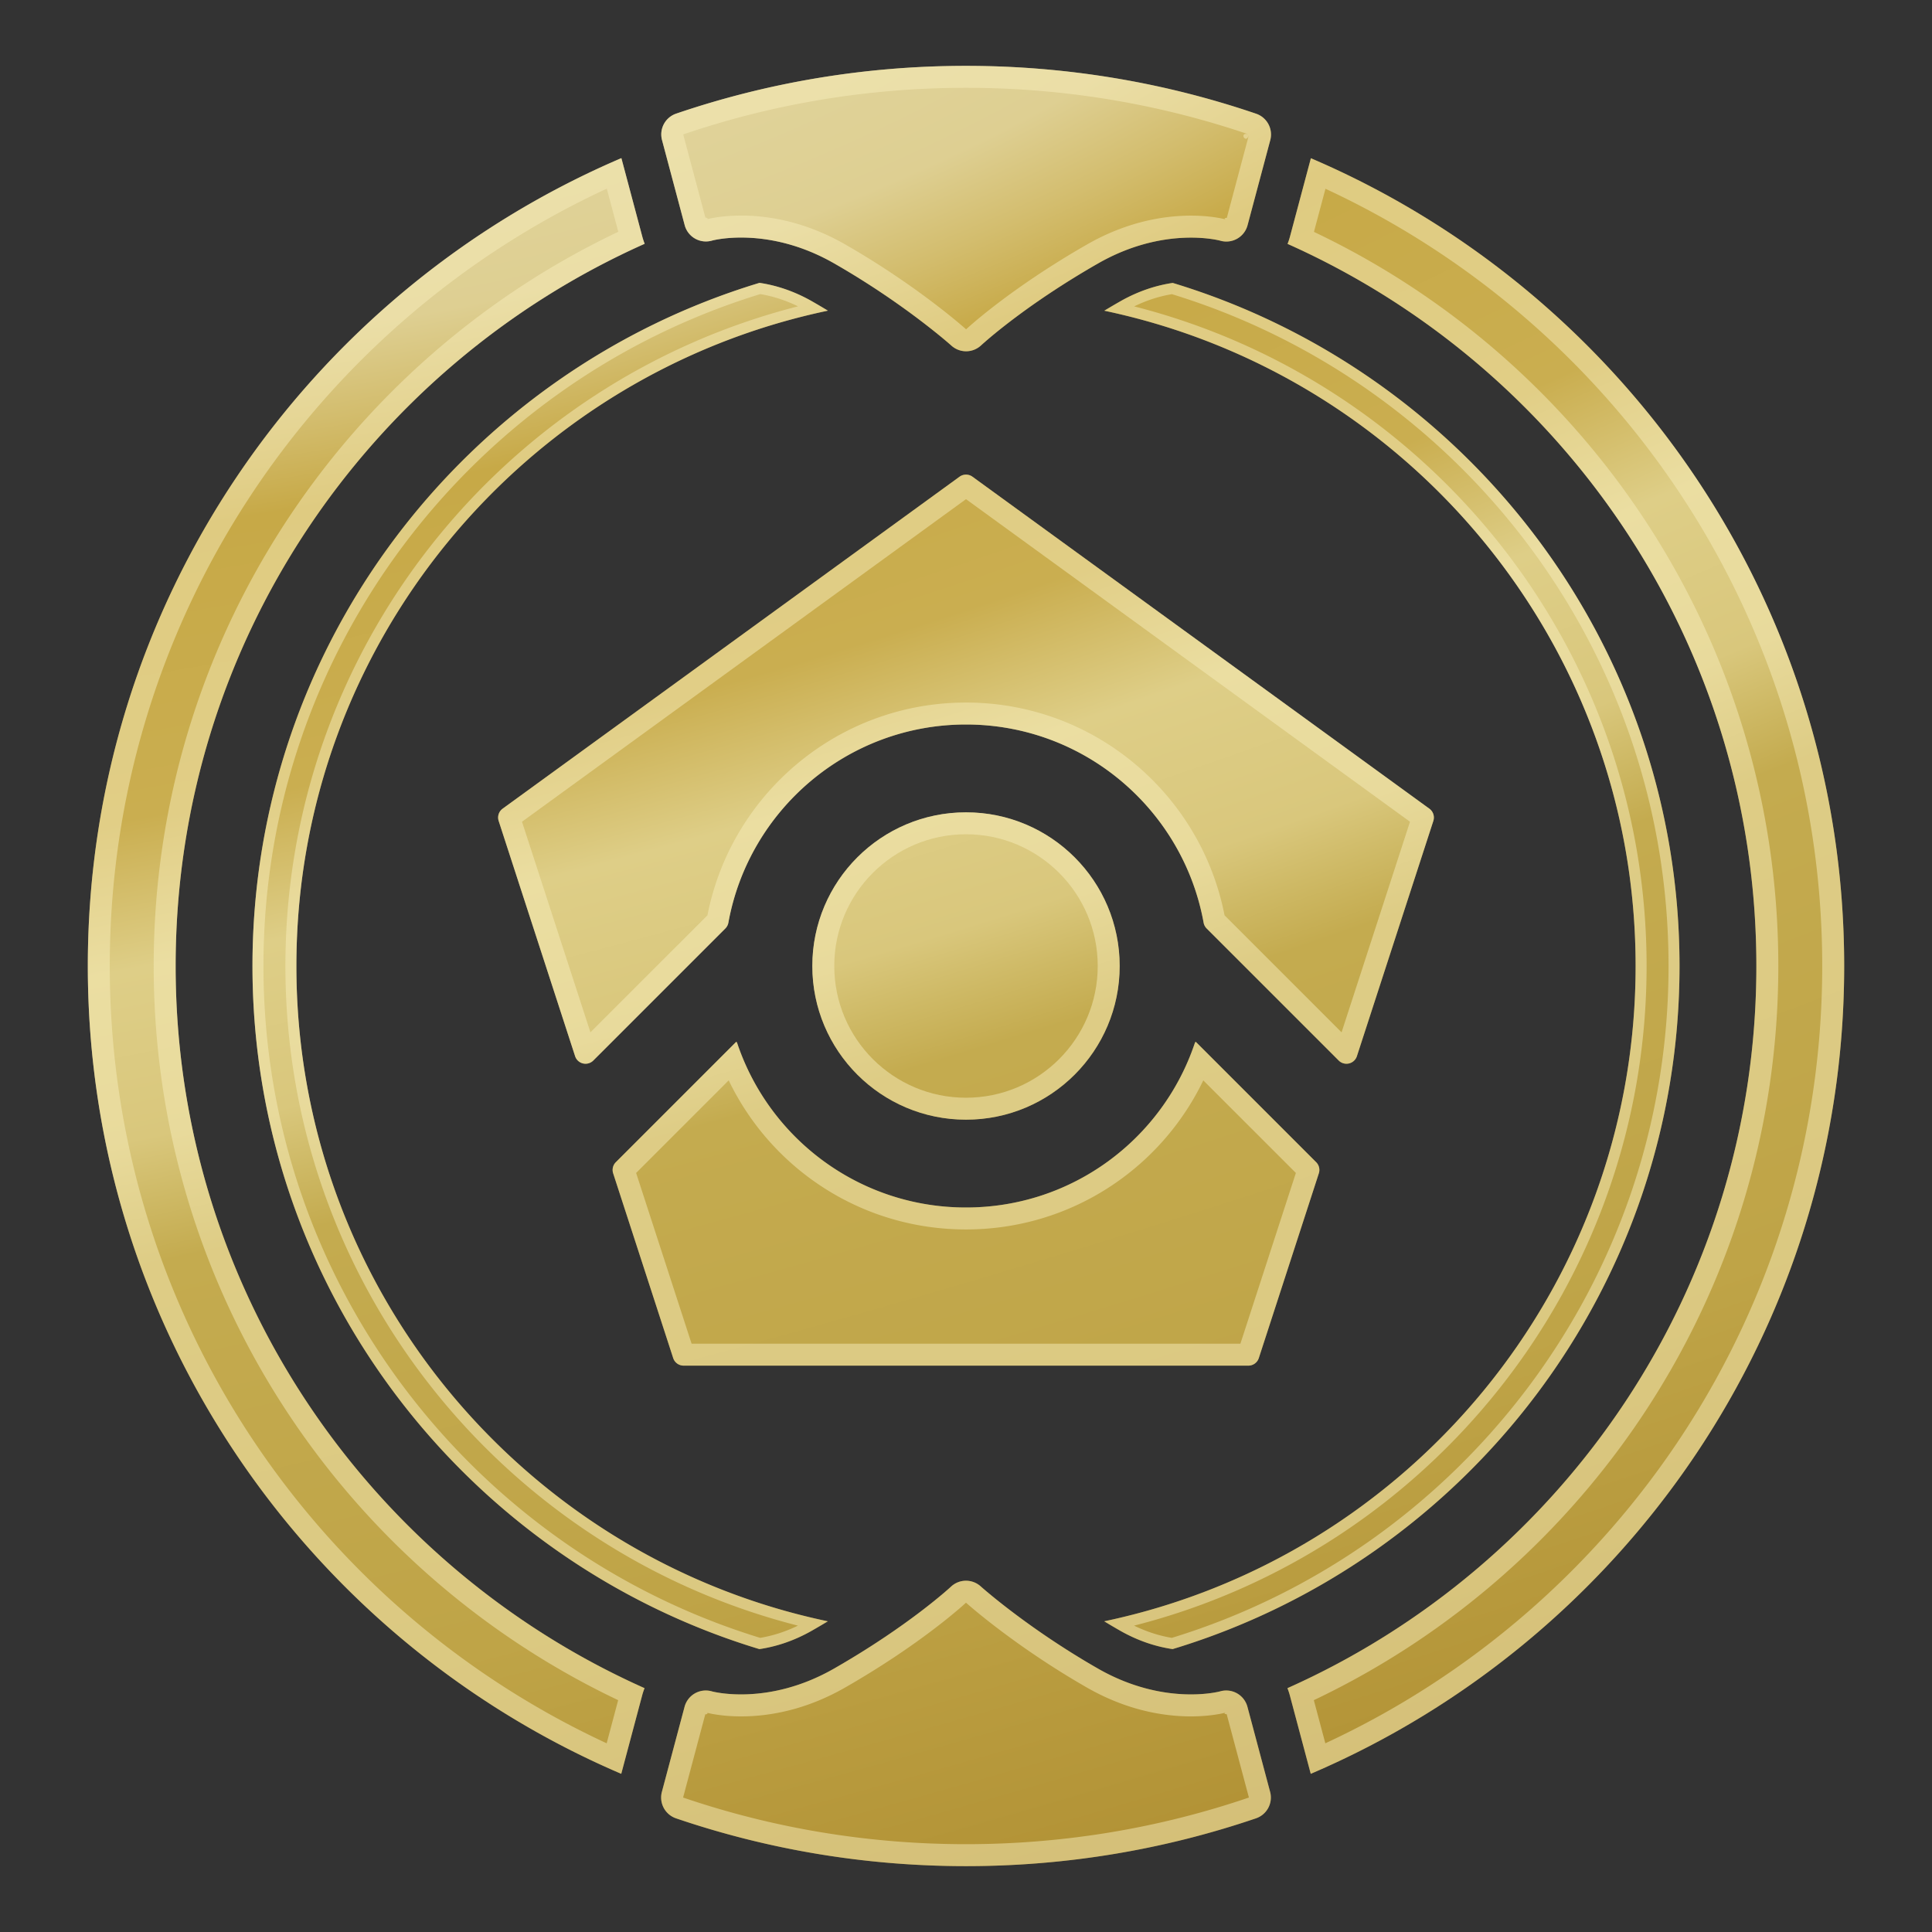 <svg viewBox="0 0 352 352" xmlns="http://www.w3.org/2000/svg" xml:space="preserve" fill-rule="evenodd" clip-rule="evenodd" stroke-linejoin="round" stroke-miterlimit="2"><rect x="0" y="0" width="352" height="352" fill="#333333" stroke="none"/><path fill="none" d="M0 0h352v352H0z"/><path d="m113.213 28.809 3.803 14.273c.121.455.269.901.441 1.335C67.124 66.864 32 117.363 32 176c0 58.629 35.114 109.122 85.435 131.574-.172.434-.32.879-.441 1.335l-3.805 14.272C56.07 298.751 16 242.018 16 176c0-66.027 40.081-122.766 97.213-147.191Zm125.622.02C295.941 53.264 336 109.991 336 176c0 66.018-40.07 122.751-97.189 147.181l-3.805-14.272a11.92 11.92 0 0 0-.441-1.335C284.886 285.122 320 234.629 320 176c0-58.621-35.105-109.108-85.413-131.564.172-.434.32-.88.441-1.335l3.807-14.272Z" fill="url(#a)"/><path d="m113.213 28.809 3.803 14.273c.121.455.269.901.441 1.335C67.124 66.864 32 117.363 32 176c0 58.629 35.114 109.122 85.435 131.574-.172.434-.32.879-.441 1.335l-3.805 14.272C56.07 298.751 16 242.018 16 176c0-66.027 40.081-122.766 97.213-147.191Zm125.622.02C295.941 53.264 336 109.991 336 176c0 66.018-40.07 122.751-97.189 147.181l-3.805-14.272a11.92 11.92 0 0 0-.441-1.335C284.886 285.122 320 234.629 320 176c0-58.621-35.105-109.108-85.413-131.564.172-.434.32-.88.441-1.335l3.807-14.272Zm.56 13.42 2.096-7.857C294.908 59.16 332 113.282 332 176c0 62.726-37.102 116.855-90.532 141.619l-2.095-7.858C289.384 286.01 324 235.015 324 176c0-59.007-34.607-109.996-84.605-133.751Zm-126.746-.021C62.625 65.976 28 116.977 28 176c0 59.015 34.616 110.01 84.627 133.761l-2.095 7.858C57.102 292.855 20 238.726 20 176c0-62.735 37.112-116.87 90.555-141.63l2.094 7.858Z" fill="#f9eebc" fill-opacity=".5"/><path d="M213.663 51.549C267.07 67.711 306 117.345 306 176c0 58.662-38.939 108.301-92.358 124.457-2.701-.396-6.043-1.341-9.637-3.4a131.48 131.48 0 0 1-2.823-1.664C256.452 283.775 298 234.701 298 176c0-58.695-41.539-107.764-96.805-119.391a146.91 146.91 0 0 1 2.83-1.661c3.594-2.058 6.936-3.003 9.638-3.399Zm-75.285-.013c2.701.398 6.044 1.343 9.637 3.402.969.555 1.911 1.112 2.823 1.664C95.558 68.213 54 117.292 54 176c0 58.701 41.548 107.775 96.825 119.395-.91.548-1.854 1.103-2.83 1.662-3.594 2.059-6.937 3.004-9.638 3.4C84.939 284.301 46 234.662 46 176c0-58.669 38.949-108.313 92.378-124.464Zm51.01 245.736.174.121-.174-.121Z" fill="url(#b)"/><path d="M213.663 51.549C267.07 67.711 306 117.345 306 176c0 58.662-38.939 108.301-92.358 124.457-2.701-.396-6.043-1.341-9.637-3.4a131.48 131.48 0 0 1-2.823-1.664C256.452 283.775 298 234.701 298 176c0-58.695-41.539-107.764-96.805-119.391a146.91 146.91 0 0 1 2.83-1.661c3.594-2.058 6.936-3.003 9.638-3.399Zm-75.285-.013c2.701.398 6.044 1.343 9.637 3.402.969.555 1.911 1.112 2.823 1.664C95.558 68.213 54 117.292 54 176c0 58.701 41.548 107.775 96.825 119.395-.91.548-1.854 1.103-2.83 1.662-3.594 2.059-6.937 3.004-9.638 3.4C84.939 284.301 46 234.662 46 176c0-58.669 38.949-108.313 92.378-124.464Zm68.245 244.646C260.273 282.531 300 233.868 300 176c0-57.862-39.717-106.519-93.357-120.177 2.525-1.233 4.873-1.894 6.874-2.227h.002C265.881 69.647 304 118.407 304 176c0 57.6-38.128 106.365-90.501 122.41-2.002-.333-4.35-.995-6.876-2.228ZM145.396 55.813C91.736 69.458 52 118.125 52 176c0 57.868 39.726 106.531 93.377 120.182-2.526 1.233-4.873 1.895-6.874 2.228C86.128 282.365 48 233.6 48 176c0-57.607 38.138-106.377 90.521-122.417h.002c2.001.334 4.349.996 6.873 2.23Z" fill="#f9eebc" fill-opacity=".5"/><path d="M176 220c19.387 0 35.826-12.507 41.682-29.931.029-.087.083-.207.137-.226.054-.02.078-.001.187.109l21.791 21.791a2 2 0 0 1 .488 2.032L229.35 247.43a2 2 0 0 1-1.902 1.382H124.552a2 2 0 0 1-1.902-1.382l-10.935-33.655a2 2 0 0 1 .488-2.032l21.791-21.791c.109-.11.133-.129.187-.109.054.019.108.139.137.226C140.174 207.493 156.613 220 176 220Z" fill="url(#c)"/><path d="M176 248.812h-51.448a2 2 0 0 1-1.902-1.382l-10.935-33.655a2 2 0 0 1 .488-2.032l21.791-21.791c.109-.11.133-.129.187-.109.054.019.108.139.137.226C140.174 207.493 156.613 220 176 220s35.826-12.507 41.682-29.931c.029-.087.083-.207.137-.226.054-.02.078-.001.187.109l21.791 21.791a2 2 0 0 1 .488 2.032L229.35 247.43a2 2 0 0 1-1.902 1.382H176v-4h49.995l10.107-31.108-16.866-16.866C211.492 212.928 195.051 224 176 224s-35.492-11.072-43.236-27.162l-16.866 16.866 10.107 31.108H176v4Z" fill="#f9eebc" fill-opacity=".5"/><path d="M174.824 86.854a2.002 2.002 0 0 1 2.352 0l83.244 60.48c.7.51.994 1.412.726 2.236l-13.925 42.857a2 2 0 0 1-3.316.796l-24.06-24.061a2.005 2.005 0 0 1-.554-1.061C215.564 147.579 197.587 132 176 132c-21.587 0-39.564 15.579-43.291 36.101a2.005 2.005 0 0 1-.554 1.061l-24.06 24.061a2.001 2.001 0 0 1-3.316-.796L90.854 149.57a2.001 2.001 0 0 1 .726-2.236l83.244-60.48Z" fill="url(#d)"/><path d="M174.824 86.854a2.002 2.002 0 0 1 2.352 0l83.244 60.48c.7.51.994 1.412.726 2.236l-13.925 42.857a2 2 0 0 1-3.316.796l-24.06-24.061a2.005 2.005 0 0 1-.554-1.061C215.564 147.579 197.587 132 176 132c-21.587 0-39.564 15.579-43.291 36.101a2.005 2.005 0 0 1-.554 1.061l-24.06 24.061a2.001 2.001 0 0 1-3.316-.796L90.854 149.57a2.001 2.001 0 0 1 .726-2.236l83.244-60.48Zm48.283 79.913C218.799 144.686 199.333 128 176 128s-42.799 16.686-47.107 38.767l-21.319 21.32-12.467-38.371L176 90.944l80.893 58.772-12.467 38.371-21.319-21.32Z" fill="#f9eebc" fill-opacity=".5"/><circle cx="176" cy="176" r="28" fill="url(#e)"/><path d="M176 148c15.454 0 28 12.546 28 28s-12.546 28-28 28-28-12.546-28-28 12.546-28 28-28Zm0 4c13.246 0 24 10.754 24 24s-10.754 24-24 24-24-10.754-24-24 10.754-24 24-24Z" fill="#f9eebc" fill-opacity=".5"/><path d="m124.724 310.97-4.133 15.502a4.001 4.001 0 0 0 2.575 4.817C139.743 336.935 157.517 340 176 340c18.483 0 36.257-3.065 52.834-8.711a4.001 4.001 0 0 0 2.575-4.817l-4.133-15.502a4 4 0 0 0-4.985-2.81s-10.135 2.785-22.262-4.161c-12.918-7.399-21.354-14.973-21.354-14.973a4 4 0 0 0-5.41.055s-7.557 7.049-21.294 14.918c-12.127 6.946-22.262 4.161-22.262 4.161a4.001 4.001 0 0 0-4.985 2.81Z" fill="url(#f)"/><path d="m124.724 310.97-4.133 15.502a4.001 4.001 0 0 0 2.575 4.817C139.743 336.935 157.517 340 176 340c18.483 0 36.257-3.065 52.834-8.711a4.001 4.001 0 0 0 2.575-4.817l-4.133-15.502a4 4 0 0 0-4.985-2.81s-10.135 2.785-22.262-4.161c-12.918-7.399-21.354-14.973-21.354-14.973a4 4 0 0 0-5.41.055s-7.557 7.049-21.294 14.918c-12.127 6.946-22.262 4.161-22.262 4.161a4.001 4.001 0 0 0-4.985 2.81Zm98.687 1.03c-.602.176-.184.326.084.315l4.049 15.187C211.372 333.011 194.032 336 176 336c-18.032 0-35.372-2.989-51.544-8.498l4.049-15.187.028.002.022-.001c.025.085.111.049.195-.03.112-.031.186-.085.127-.152l.012-.017.018-.035c1.774.433 12.484 2.587 25.052-4.612 14.223-8.147 22.035-15.464 22.035-15.464L176 292l.003.003s8.701 7.828 22.038 15.467c13.77 7.887 25.31 4.547 25.31 4.547l.06-.017Z" fill="#f9eebc" fill-opacity=".5"/><path d="m227.298 41.039 4.136-15.502a4 4 0 0 0-2.575-4.817c-16.576-5.649-34.349-8.717-52.832-8.72-18.483-.003-36.257 3.059-52.835 8.703a4 4 0 0 0-2.576 4.816l4.13 15.503a3.997 3.997 0 0 0 4.985 2.81s10.135-2.783 22.261 4.165c12.917 7.402 21.351 14.976 21.351 14.976a4 4 0 0 0 5.411-.054s7.557-7.048 21.296-14.914c12.129-6.944 22.263-4.157 22.263-4.157a4.001 4.001 0 0 0 4.985-2.809Z" fill="url(#g)"/><path d="m227.298 41.039 4.136-15.502a4 4 0 0 0-2.575-4.817c-16.576-5.649-34.349-8.717-52.832-8.72-18.483-.003-36.257 3.059-52.835 8.703a4 4 0 0 0-2.576 4.816l4.13 15.503a3.997 3.997 0 0 0 4.985 2.81s10.135-2.783 22.261 4.165c12.917 7.402 21.351 14.976 21.351 14.976a4 4 0 0 0 5.411-.054s7.557-7.048 21.296-14.914c12.129-6.944 22.263-4.157 22.263-4.157a4.001 4.001 0 0 0 4.985-2.809Zm-3.78-1.346c-.269-.011-.687.139-.084.315l-.06-.017s-11.54-3.342-25.312 4.543c-14.224 8.144-22.036 15.46-22.036 15.46l-.007.006-.003-.003s-8.7-7.829-22.035-15.471c-12.567-7.2-23.278-5.048-25.052-4.616l-.018-.034-.012-.018c.06-.066-.015-.121-.127-.151-.083-.08-.169-.116-.195-.031l-.021-.001-.029.002-4.046-15.188c16.173-5.505 33.513-8.492 51.545-8.489 18.033.003 35.372 2.995 51.543 8.506-1.991-.678-.542 2.033 0 0l-4.051 15.187Z" fill="#f9eebc" fill-opacity=".5"/><defs><radialGradient id="a" cx="0" cy="0" r="1" gradientUnits="userSpaceOnUse" gradientTransform="matrix(103.472 348.82 -1054.29 312.739 101.41 5.18)"><stop offset="0" stop-color="#e2d7a1"/><stop offset=".13" stop-color="#decf92"/><stop offset=".17" stop-color="#d3bd6e"/><stop offset=".21" stop-color="#c7a947"/><stop offset=".34" stop-color="#caae50"/><stop offset=".41" stop-color="#dece87"/><stop offset=".49" stop-color="#d9c77c"/><stop offset=".52" stop-color="#ceb965"/><stop offset=".55" stop-color="#c4ab4f"/><stop offset=".77" stop-color="#bfa447"/><stop offset="1" stop-color="#af8e31"/></radialGradient><radialGradient id="b" cx="0" cy="0" r="1" gradientUnits="userSpaceOnUse" gradientTransform="matrix(103.472 348.82 -1054.29 312.739 101.41 5.18)"><stop offset="0" stop-color="#e2d7a1"/><stop offset=".13" stop-color="#decf92"/><stop offset=".17" stop-color="#d3bd6e"/><stop offset=".21" stop-color="#c7a947"/><stop offset=".34" stop-color="#caae50"/><stop offset=".41" stop-color="#dece87"/><stop offset=".49" stop-color="#d9c77c"/><stop offset=".52" stop-color="#ceb965"/><stop offset=".55" stop-color="#c4ab4f"/><stop offset=".77" stop-color="#bfa447"/><stop offset="1" stop-color="#af8e31"/></radialGradient><radialGradient id="c" cx="0" cy="0" r="1" gradientUnits="userSpaceOnUse" gradientTransform="matrix(103.472 348.82 -1054.29 312.739 101.41 5.18)"><stop offset="0" stop-color="#e2d7a1"/><stop offset=".13" stop-color="#decf92"/><stop offset=".17" stop-color="#d3bd6e"/><stop offset=".21" stop-color="#c7a947"/><stop offset=".34" stop-color="#caae50"/><stop offset=".41" stop-color="#dece87"/><stop offset=".49" stop-color="#d9c77c"/><stop offset=".52" stop-color="#ceb965"/><stop offset=".55" stop-color="#c4ab4f"/><stop offset=".77" stop-color="#bfa447"/><stop offset="1" stop-color="#af8e31"/></radialGradient><radialGradient id="d" cx="0" cy="0" r="1" gradientUnits="userSpaceOnUse" gradientTransform="matrix(103.472 348.82 -1054.29 312.739 101.41 5.18)"><stop offset="0" stop-color="#e2d7a1"/><stop offset=".13" stop-color="#decf92"/><stop offset=".17" stop-color="#d3bd6e"/><stop offset=".21" stop-color="#c7a947"/><stop offset=".34" stop-color="#caae50"/><stop offset=".41" stop-color="#dece87"/><stop offset=".49" stop-color="#d9c77c"/><stop offset=".52" stop-color="#ceb965"/><stop offset=".55" stop-color="#c4ab4f"/><stop offset=".77" stop-color="#bfa447"/><stop offset="1" stop-color="#af8e31"/></radialGradient><radialGradient id="e" cx="0" cy="0" r="1" gradientUnits="userSpaceOnUse" gradientTransform="matrix(103.472 348.82 -1054.29 312.739 101.41 5.18)"><stop offset="0" stop-color="#e2d7a1"/><stop offset=".13" stop-color="#decf92"/><stop offset=".17" stop-color="#d3bd6e"/><stop offset=".21" stop-color="#c7a947"/><stop offset=".34" stop-color="#caae50"/><stop offset=".41" stop-color="#dece87"/><stop offset=".49" stop-color="#d9c77c"/><stop offset=".52" stop-color="#ceb965"/><stop offset=".55" stop-color="#c4ab4f"/><stop offset=".77" stop-color="#bfa447"/><stop offset="1" stop-color="#af8e31"/></radialGradient><radialGradient id="f" cx="0" cy="0" r="1" gradientUnits="userSpaceOnUse" gradientTransform="matrix(103.472 348.82 -1054.29 312.739 101.41 5.18)"><stop offset="0" stop-color="#e2d7a1"/><stop offset=".13" stop-color="#decf92"/><stop offset=".17" stop-color="#d3bd6e"/><stop offset=".21" stop-color="#c7a947"/><stop offset=".34" stop-color="#caae50"/><stop offset=".41" stop-color="#dece87"/><stop offset=".49" stop-color="#d9c77c"/><stop offset=".52" stop-color="#ceb965"/><stop offset=".55" stop-color="#c4ab4f"/><stop offset=".77" stop-color="#bfa447"/><stop offset="1" stop-color="#af8e31"/></radialGradient><radialGradient id="g" cx="0" cy="0" r="1" gradientUnits="userSpaceOnUse" gradientTransform="matrix(103.472 348.82 -1054.29 312.739 101.41 5.18)"><stop offset="0" stop-color="#e2d7a1"/><stop offset=".13" stop-color="#decf92"/><stop offset=".17" stop-color="#d3bd6e"/><stop offset=".21" stop-color="#c7a947"/><stop offset=".34" stop-color="#caae50"/><stop offset=".41" stop-color="#dece87"/><stop offset=".49" stop-color="#d9c77c"/><stop offset=".52" stop-color="#ceb965"/><stop offset=".55" stop-color="#c4ab4f"/><stop offset=".77" stop-color="#bfa447"/><stop offset="1" stop-color="#af8e31"/></radialGradient></defs></svg>
